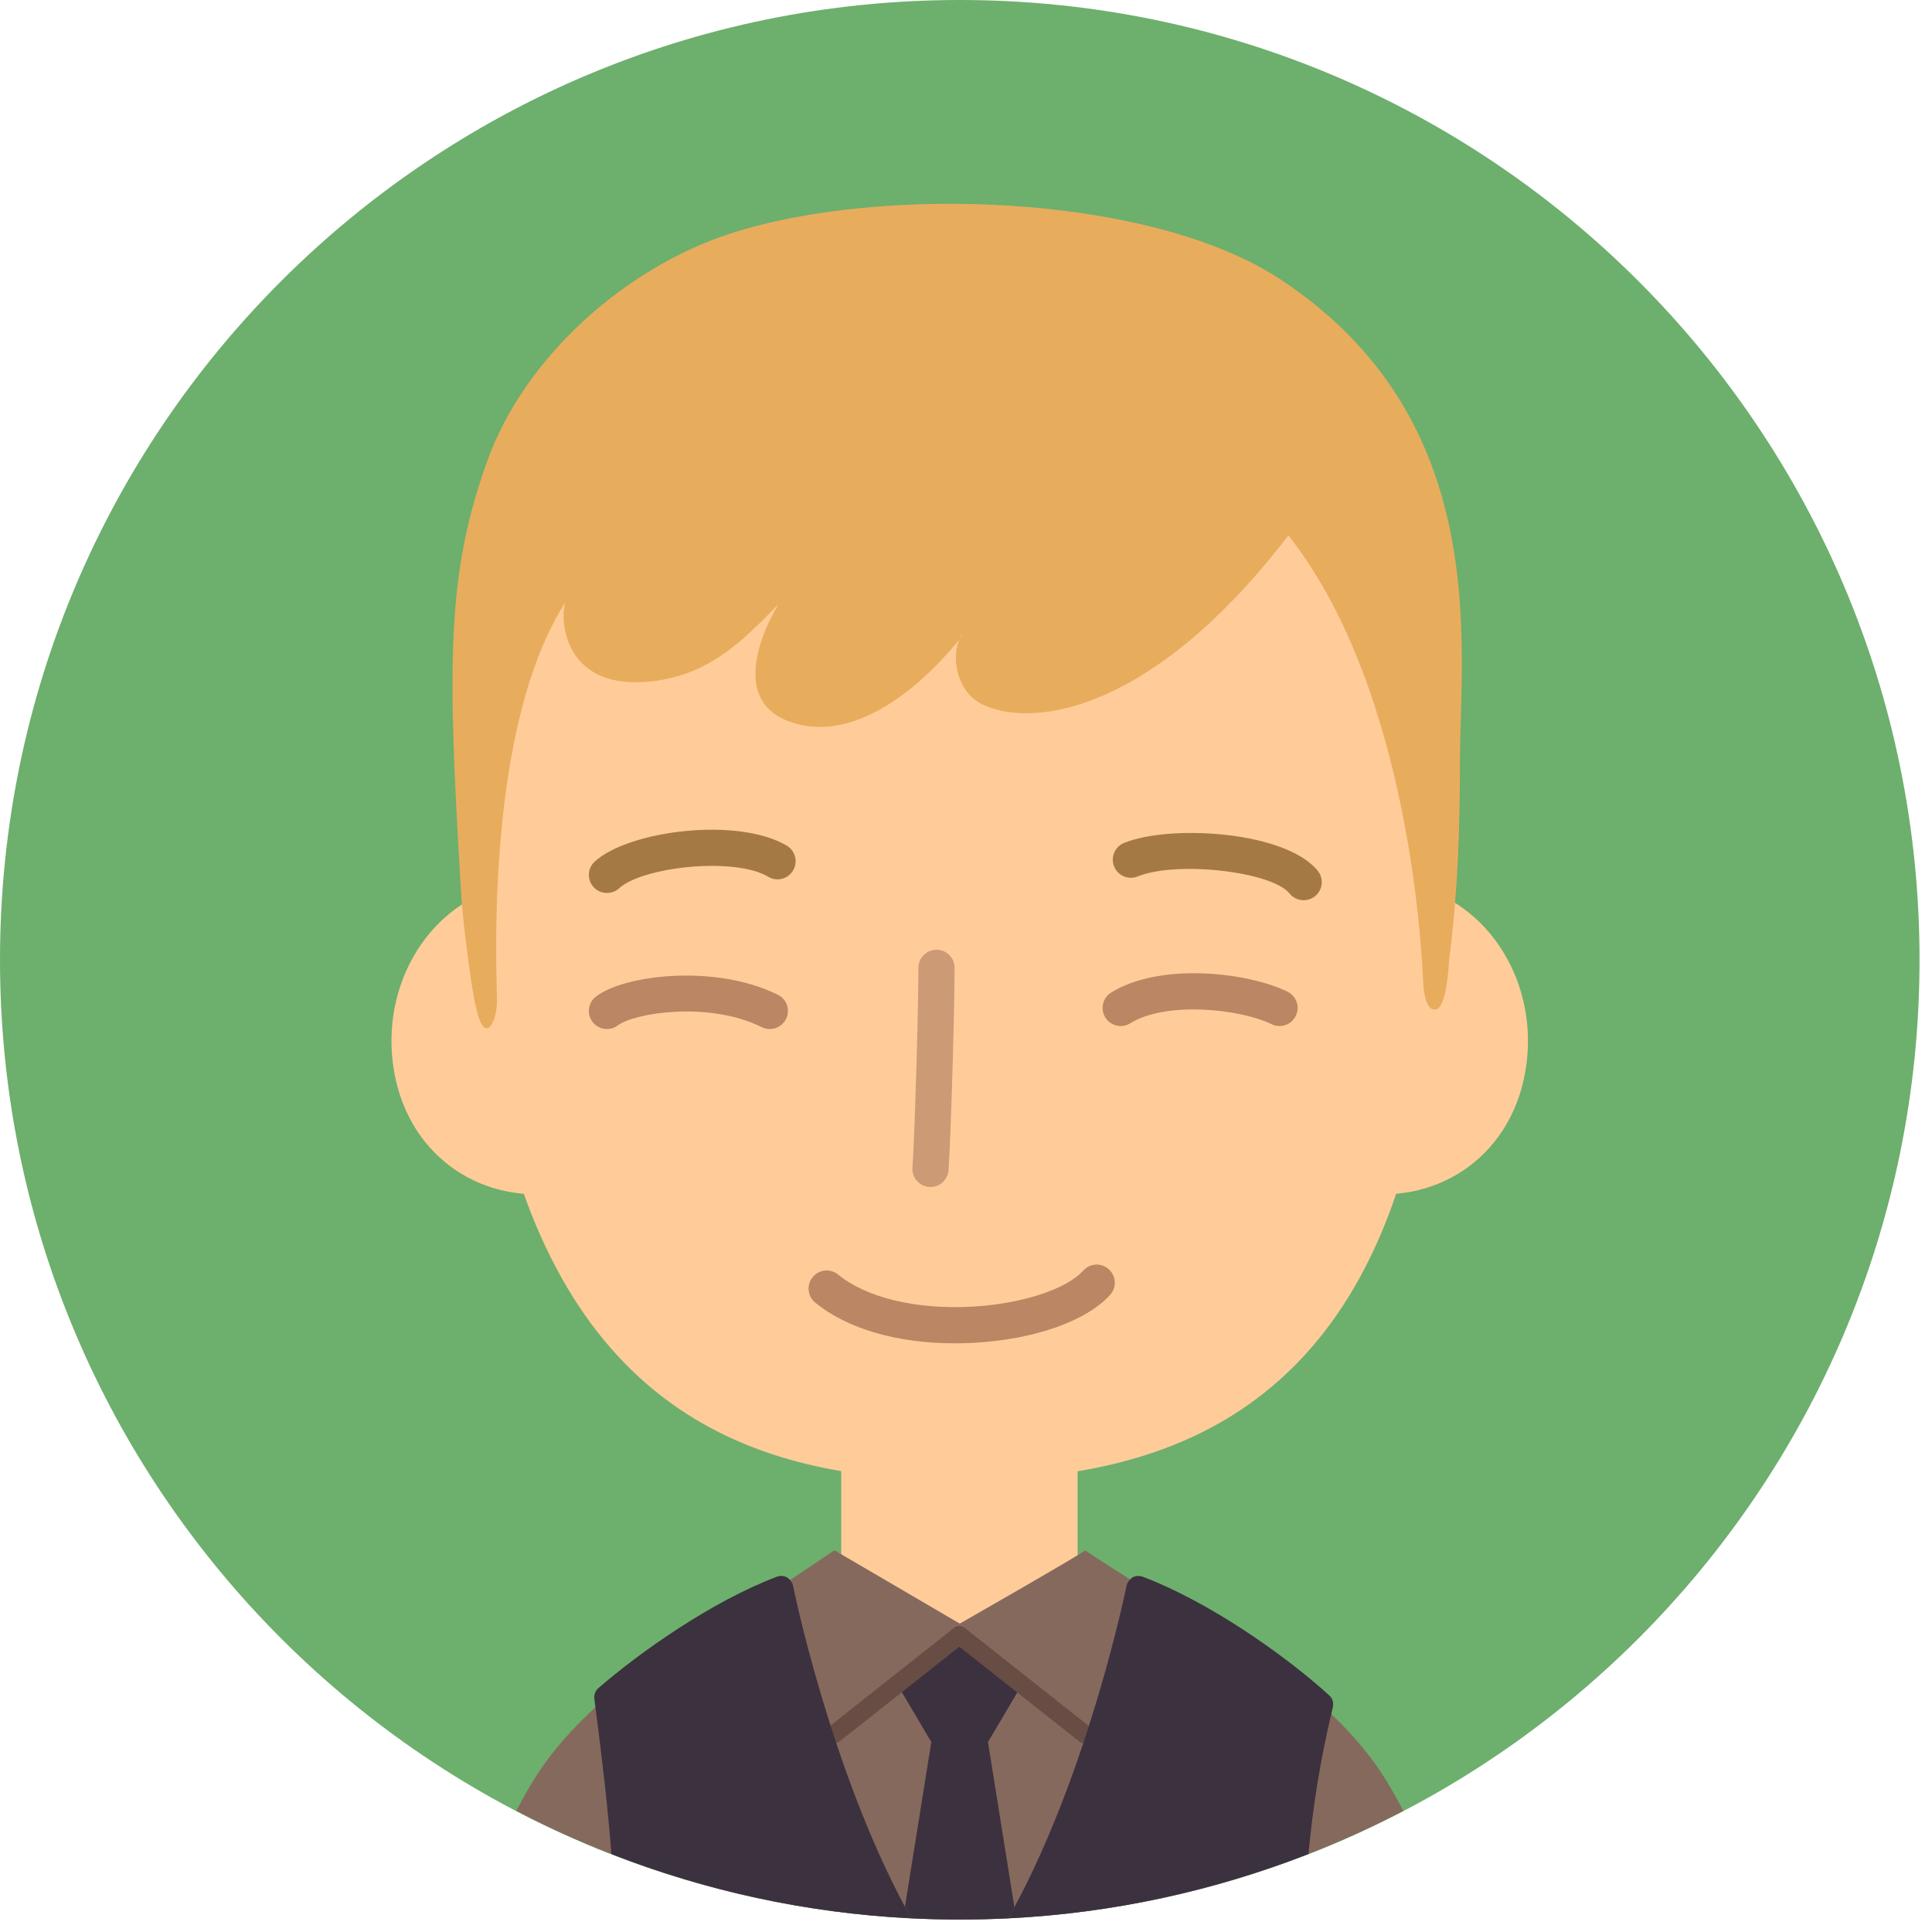 <?xml version="1.0" encoding="UTF-8"?>
<svg width="40px" height="40px" viewBox="0 0 40 40" version="1.1" xmlns="http://www.w3.org/2000/svg" xmlns:xlink="http://www.w3.org/1999/xlink">
    <!-- Generator: Sketch 49.3 (51167) - http://www.bohemiancoding.com/sketch -->
    <title>Group 2</title>
    <desc>Created with Sketch.</desc>
    <defs></defs>
    <g id="Page-1" stroke="none" stroke-width="1" fill="none" fill-rule="evenodd">
        <g id="share_list" transform="translate(-82, -670)">
            <g id="Group-2" transform="translate(82, 670)">
                <path d="M39.742,19.871 C39.742,30.846 30.846,39.742 19.871,39.742 C8.897,39.742 0,30.846 0,19.871 C0,8.897 8.897,0 19.871,0 C30.846,0 39.742,8.897 39.742,19.871" id="Fill-59" fill="#6DAF6D"></path>
                <path d="M25.616,21.014 C25.297,22.828 26.373,24.339 28.02,24.665 C29.668,24.99 31.261,24.007 31.579,22.192 C31.898,20.377 30.823,18.642 29.176,18.317 C27.529,17.991 25.935,19.198 25.616,21.014" id="Fill-60" fill="#FFCC99"></path>
                <path d="M14.123,21.014 C14.443,22.828 13.367,24.339 11.719,24.665 C10.072,24.99 8.479,24.007 8.161,22.192 C7.841,20.377 8.917,18.642 10.564,18.317 C12.211,17.991 13.805,19.198 14.123,21.014" id="Fill-61" fill="#FFCC99"></path>
                <path d="M28.089,8.788 C26.481,6.604 23.973,5.169 21.311,5.063 C21.31,5.063 21.258,5.061 21.172,5.058 L21.176,4.953 C21.176,4.953 20.53,4.979 19.864,5.006 C19.197,4.979 18.552,4.953 18.552,4.953 L18.554,5.058 C18.469,5.061 18.417,5.063 18.417,5.063 C15.753,5.169 13.246,6.604 11.638,8.788 C10.028,10.975 9.814,13.73 9.941,16.367 C10.037,18.36 10.39,21.578 10.489,23.571 C12.104,29.613 16.123,30.645 19.864,30.645 C23.605,30.645 27.757,29.613 29.238,23.571 C29.337,21.578 29.689,18.36 29.786,16.367 C29.912,13.73 29.699,10.975 28.089,8.788" id="Fill-62" fill="#FFCC99"></path>
                <polygon id="Fill-63" fill="#FFCC99" points="17.416 35.241 22.311 35.241 22.311 29.53 17.416 29.53"></polygon>
                <path d="M12.567,18.488 C12.465,18.488 12.363,18.447 12.289,18.366 C12.15,18.213 12.161,17.976 12.314,17.837 C13.018,17.194 15.272,16.907 16.289,17.508 C16.467,17.614 16.526,17.844 16.42,18.022 C16.315,18.2 16.085,18.259 15.907,18.153 C15.2,17.734 13.304,17.948 12.819,18.39 C12.747,18.456 12.656,18.488 12.567,18.488" id="Fill-64" fill="#A57944"></path>
                <path d="M26.991,18.638 C26.882,18.638 26.774,18.591 26.7,18.5 C26.328,18.04 24.358,17.819 23.555,18.146 C23.364,18.224 23.145,18.132 23.067,17.941 C22.989,17.749 23.081,17.53 23.272,17.452 C24.228,17.064 26.614,17.205 27.282,18.028 C27.412,18.189 27.388,18.424 27.227,18.555 C27.157,18.611 27.074,18.638 26.991,18.638" id="Fill-65" fill="#A57944"></path>
                <path d="M19.265,24.576 C19.256,24.576 19.247,24.575 19.238,24.575 C19.031,24.56 18.876,24.38 18.891,24.174 C18.94,23.499 19.015,20.849 19.015,20.038 C19.015,19.831 19.182,19.663 19.39,19.663 C19.596,19.663 19.764,19.831 19.764,20.038 C19.764,20.805 19.692,23.478 19.638,24.228 C19.624,24.425 19.46,24.576 19.265,24.576" id="Fill-66" fill="#CC9A75"></path>
                <path d="M19.765,27.812 C18.578,27.812 17.54,27.512 16.877,26.968 C16.718,26.837 16.694,26.601 16.826,26.441 C16.957,26.281 17.193,26.258 17.353,26.389 C17.934,26.866 18.965,27.115 20.108,27.054 C21.141,26.999 22.073,26.698 22.428,26.306 C22.566,26.151 22.803,26.139 22.957,26.279 C23.111,26.417 23.123,26.654 22.984,26.808 C22.49,27.355 21.403,27.736 20.148,27.802 C20.018,27.809 19.891,27.812 19.765,27.812" id="Fill-67" fill="#BA8663"></path>
                <path d="M11.713,12.459 C11.586,12.735 11.626,14.172 13.229,14.124 C14.627,14.083 15.406,13.234 16.116,12.51 C16.116,12.51 14.801,14.582 16.542,14.999 C18.289,15.416 19.951,13.125 19.951,13.125 C19.708,13.304 19.669,14.281 20.371,14.599 C21.438,15.081 23.902,14.707 26.674,11.085 C29.239,14.332 29.446,19.952 29.466,20.349 C29.475,20.509 29.516,20.94 29.727,20.899 C29.962,20.853 29.989,19.984 30.012,19.797 C30.181,18.489 30.227,17.147 30.226,15.83 C30.223,13.397 30.93,8.714 26.529,5.796 C23.822,4.001 18.227,3.822 15.113,4.838 C12.943,5.546 10.863,7.39 10.09,9.538 C9.241,11.898 9.262,13.741 9.542,18.413 C9.572,18.92 9.632,19.428 9.702,19.93 C9.749,20.264 9.792,20.607 9.873,20.934 C10.05,21.649 10.297,21.139 10.29,20.694 C10.278,20.016 10.048,15.04 11.713,12.459" id="Fill-68" fill="#E8AC5D"></path>
                <path d="M15.938,21.305 C15.882,21.305 15.826,21.293 15.772,21.266 C14.664,20.718 13.122,20.976 12.795,21.228 C12.63,21.353 12.395,21.323 12.269,21.159 C12.143,20.995 12.174,20.759 12.338,20.633 C12.93,20.178 14.814,19.956 16.104,20.595 C16.29,20.686 16.366,20.911 16.274,21.097 C16.209,21.228 16.076,21.305 15.938,21.305" id="Fill-69" fill="#BA8663"></path>
                <path d="M28.599,36.704 C28.325,36.287 27.969,35.878 27.563,35.487 C27.575,35.439 23.414,32.687 23.399,32.702 C23.176,32.561 22.435,32.087 22.467,32.097 C22.504,32.11 19.871,33.615 19.871,33.615 L17.276,32.097 L16.357,32.713 C16.338,32.693 12.321,35.288 12.328,35.346 C11.859,35.779 11.451,36.237 11.144,36.704 C10.995,36.93 10.843,37.197 10.689,37.492 C11.326,37.825 11.983,38.123 12.658,38.386 C14.599,39.143 16.685,39.608 18.867,39.717 C19.2,39.733 19.534,39.742 19.871,39.742 C20.208,39.742 20.543,39.733 20.876,39.717 C23.06,39.608 25.148,39.142 27.091,38.384 C27.764,38.121 28.419,37.824 29.054,37.492 C28.9,37.197 28.747,36.93 28.599,36.704" id="Fill-70" fill="#86695D"></path>
                <path d="M26.491,21.243 C26.436,21.243 26.38,21.231 26.328,21.205 C25.658,20.881 24.134,20.729 23.401,21.186 C23.225,21.296 22.994,21.242 22.885,21.066 C22.775,20.89 22.829,20.66 23.005,20.55 C24.005,19.927 25.805,20.119 26.655,20.531 C26.841,20.621 26.919,20.846 26.828,21.032 C26.764,21.165 26.63,21.243 26.491,21.243" id="Fill-71" fill="#BA8663"></path>
                <path d="M20.455,36.067 L21.169,34.86 L19.907,33.971 L19.907,33.905 L19.869,33.938 L19.83,33.905 L19.83,33.971 L18.569,34.86 L19.282,36.067 L18.736,39.477 C18.779,39.558 18.823,39.638 18.867,39.717 C19.2,39.733 19.534,39.742 19.871,39.742 C20.208,39.742 20.543,39.733 20.876,39.717 C20.919,39.641 20.96,39.563 21.002,39.486 L20.455,36.067" id="Fill-72" fill="#3C313F"></path>
                <path d="M17.269,36.092 C17.214,36.092 17.159,36.068 17.122,36.021 C17.058,35.94 17.071,35.822 17.153,35.758 L19.746,33.708 C19.828,33.643 19.946,33.657 20.009,33.739 C20.074,33.82 20.06,33.938 19.979,34.002 L17.385,36.052 C17.35,36.079 17.31,36.092 17.269,36.092" id="Fill-73" fill="#684D44"></path>
                <path d="M22.456,36.092 C22.416,36.092 22.375,36.079 22.34,36.052 L19.746,34.002 C19.665,33.938 19.652,33.82 19.716,33.739 C19.78,33.657 19.898,33.643 19.979,33.708 L22.572,35.758 C22.654,35.822 22.668,35.94 22.604,36.021 C22.567,36.068 22.512,36.092 22.456,36.092" id="Fill-74" fill="#684D44"></path>
                <path d="M16.419,32.829 C16.41,32.784 16.386,32.747 16.357,32.713 C16.338,32.693 16.319,32.673 16.295,32.659 C16.257,32.638 16.216,32.628 16.174,32.628 C16.144,32.628 16.114,32.633 16.085,32.644 C14.73,33.158 13.247,34.207 12.39,34.95 C12.326,35.006 12.295,35.088 12.306,35.171 C12.313,35.231 12.321,35.288 12.328,35.346 C12.469,36.443 12.586,37.428 12.658,38.386 C14.599,39.143 16.685,39.608 18.867,39.717 C18.823,39.638 18.779,39.558 18.736,39.477 C17.183,36.586 16.428,32.875 16.419,32.829" id="Fill-75" fill="#3C313F"></path>
                <path d="M27.563,35.487 C27.575,35.439 27.583,35.392 27.595,35.345 C27.617,35.256 27.588,35.162 27.52,35.1 C26.583,34.251 25.026,33.162 23.658,32.644 C23.629,32.633 23.599,32.628 23.569,32.628 C23.527,32.628 23.485,32.638 23.448,32.659 C23.428,32.67 23.414,32.687 23.399,32.702 C23.363,32.737 23.334,32.779 23.324,32.829 C23.315,32.875 22.558,36.594 21.002,39.486 C20.96,39.563 20.919,39.641 20.876,39.717 C23.06,39.608 25.148,39.142 27.091,38.384 C27.18,37.405 27.336,36.442 27.563,35.487" id="Fill-76" fill="#3C313F"></path>
            </g>
        </g>
    </g>
</svg>